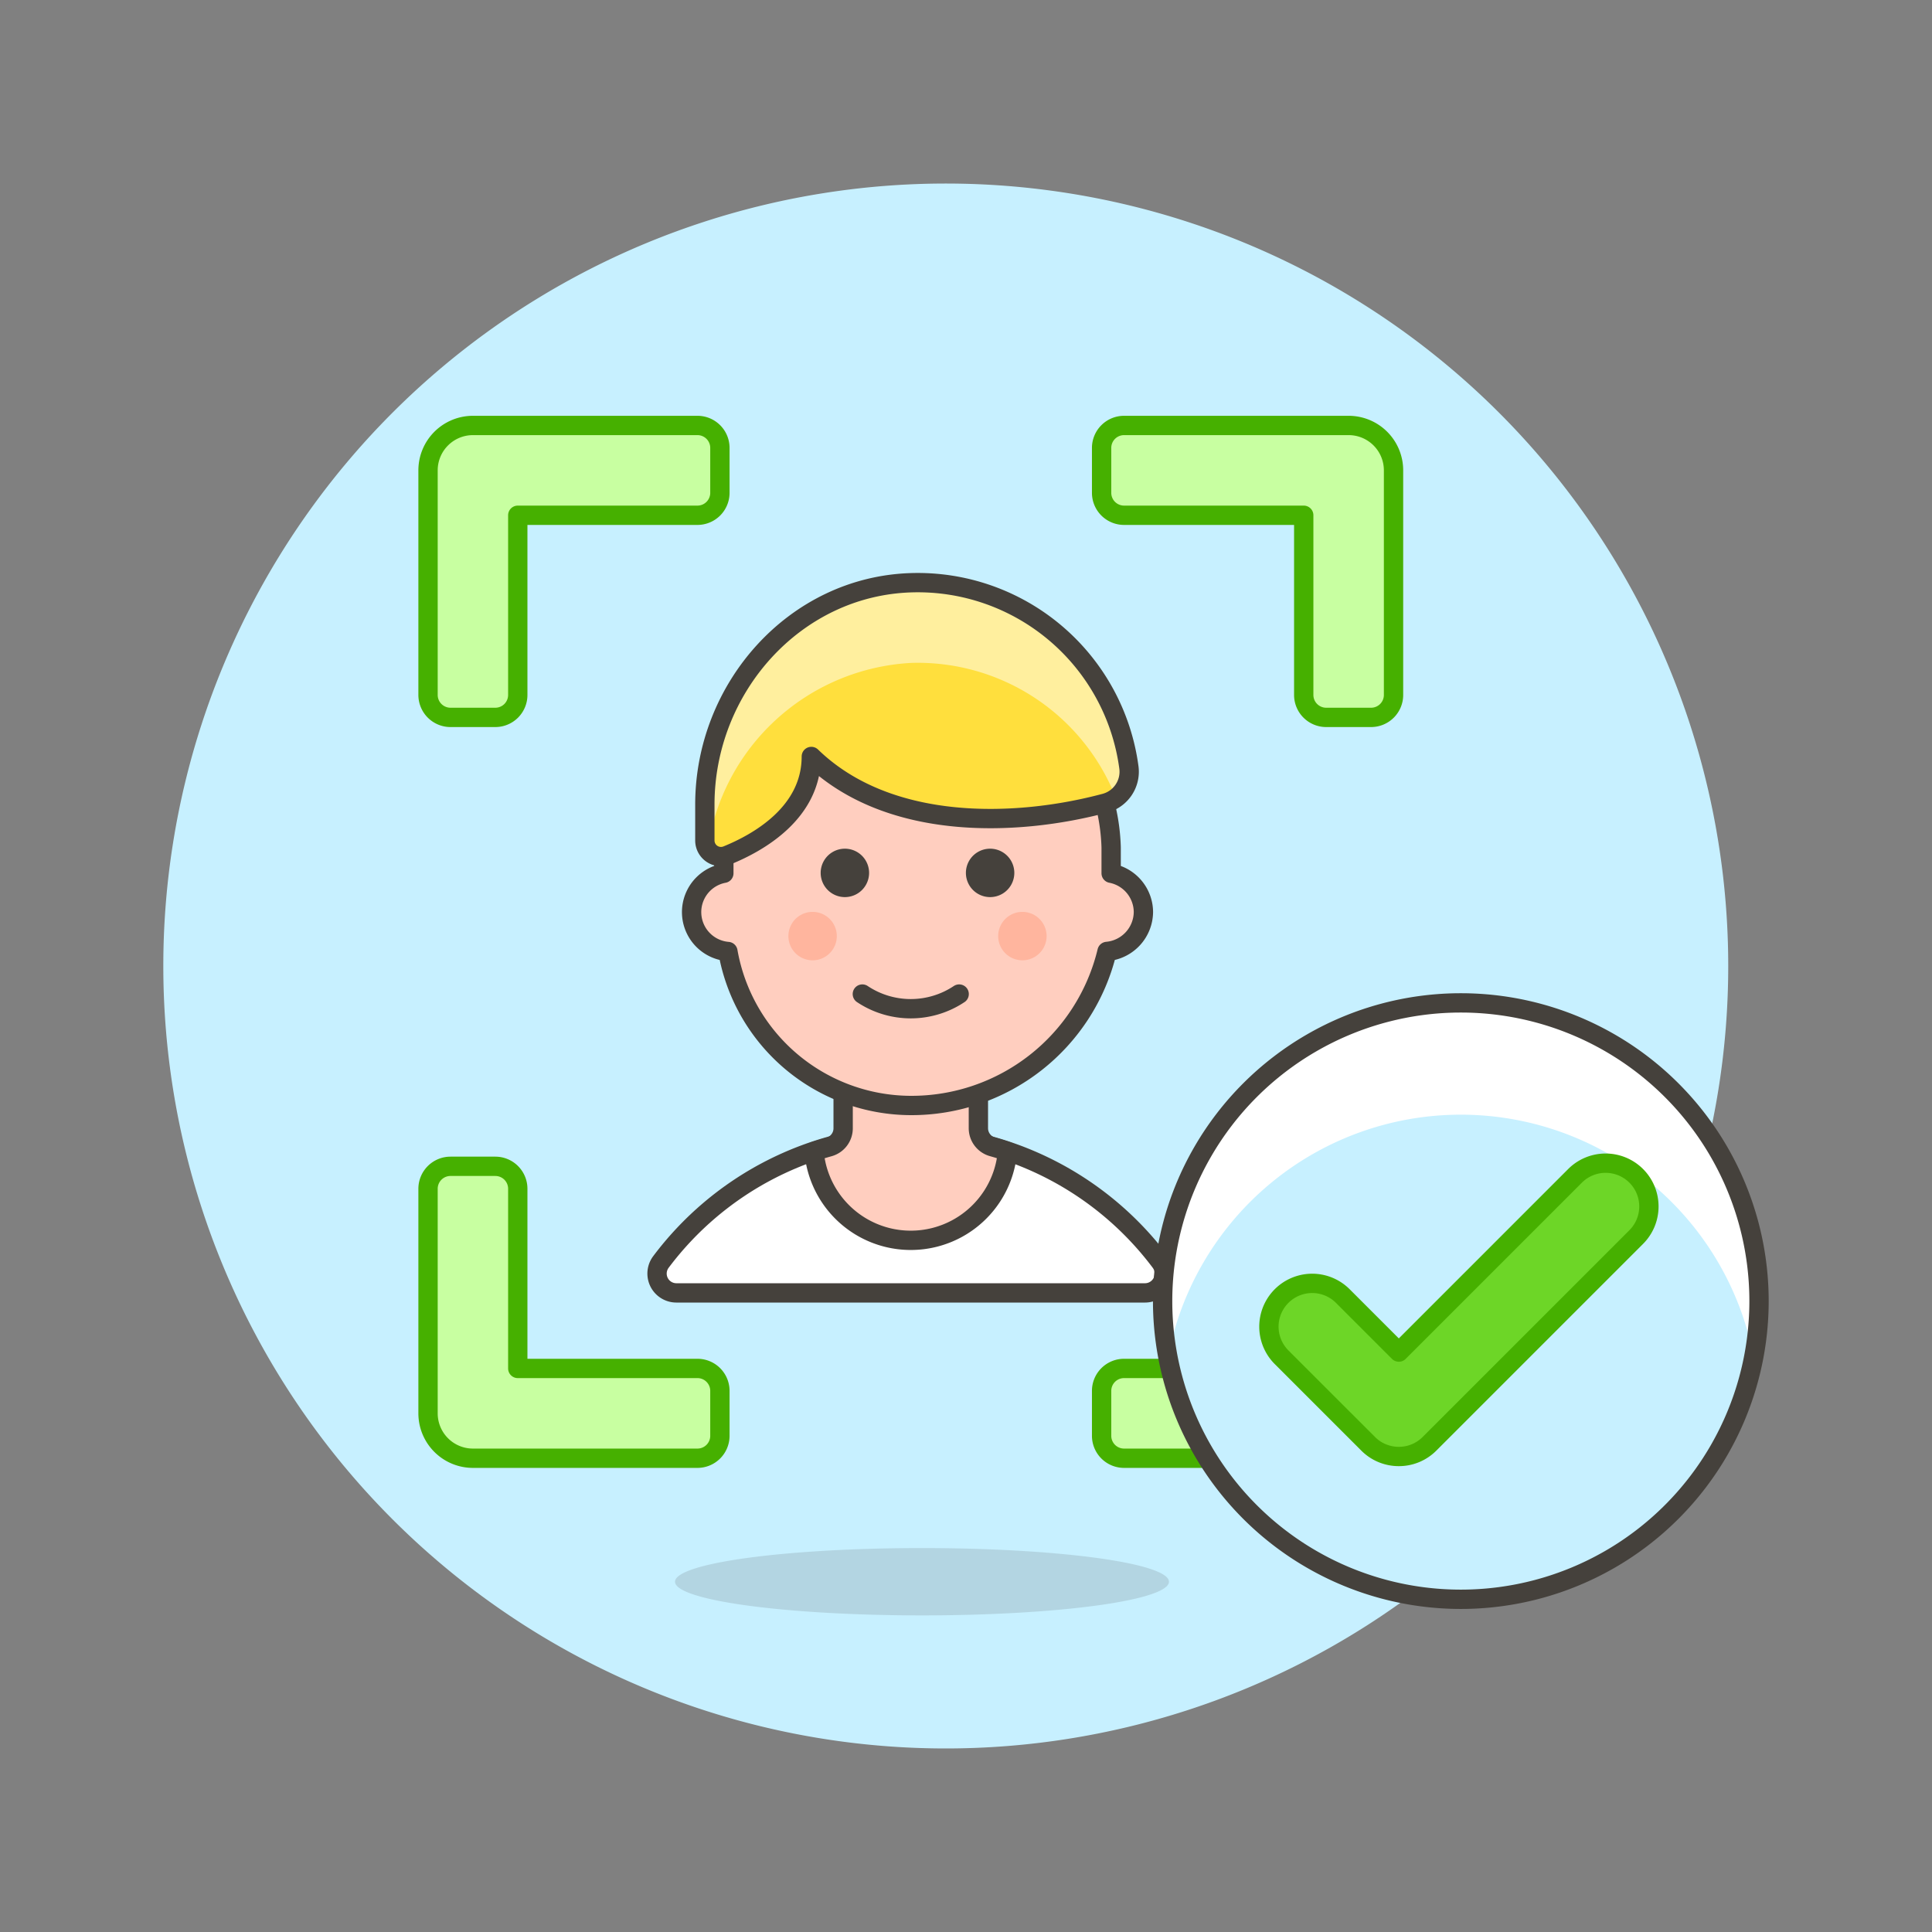<svg xmlns="http://www.w3.org/2000/svg" version="1.1" xmlns:xlink="http://www.w3.org/1999/xlink" xmlns:svgjs="http://svgjs.com/svgjs" viewBox="0 0 160 160" width="160" height="160"><rect x="0" y="0" width="160" height="160" fill="#808080" stroke="none"/><g transform="matrix(1.6,0,0,1.6,0,0)"><path d="M8.953 50.000 A40.000 40.000 0 1 0 88.953 50.000 A40.000 40.000 0 1 0 8.953 50.000 Z" fill="#c7f0ff" stroke="#c7f0ff" stroke-miterlimit="10"></path><path d="M34.939 81.870 A12.783 1.743 0 1 0 60.505 81.870 A12.783 1.743 0 1 0 34.939 81.870 Z" fill="#45413c" opacity=".15"></path><path d="M58.181,22.022a1.162,1.162,0,0,0-1.162,1.162v2.324a1.162,1.162,0,0,0,1.162,1.162h9.3v9.3a1.162,1.162,0,0,0,1.162,1.162h2.324a1.162,1.162,0,0,0,1.162-1.162V24.346A2.324,2.324,0,0,0,69.8,22.022Z" fill="#c8ffa1" stroke="#46b000" stroke-linecap="round" stroke-linejoin="round"></path><path d="M36.1,75.478a1.162,1.162,0,0,0,1.162-1.162V71.992A1.162,1.162,0,0,0,36.1,70.83H26.8v-9.3a1.162,1.162,0,0,0-1.162-1.162H23.318a1.163,1.163,0,0,0-1.163,1.162V73.154a2.324,2.324,0,0,0,2.325,2.324Z" fill="#c8ffa1" stroke="#46b000" stroke-linecap="round" stroke-linejoin="round"></path><path d="M58.181,75.478a1.162,1.162,0,0,1-1.162-1.162V71.992a1.162,1.162,0,0,1,1.162-1.162h9.3v-9.3a1.162,1.162,0,0,1,1.162-1.162h2.324a1.162,1.162,0,0,1,1.162,1.162V73.154A2.324,2.324,0,0,1,69.8,75.478Z" fill="#c8ffa1" stroke="#46b000" stroke-linecap="round" stroke-linejoin="round"></path><path d="M36.1,22.022a1.162,1.162,0,0,1,1.162,1.162v2.324A1.162,1.162,0,0,1,36.1,26.67H26.8v9.3a1.162,1.162,0,0,1-1.162,1.162H23.318a1.163,1.163,0,0,1-1.163-1.162V24.346a2.324,2.324,0,0,1,2.325-2.324Z" fill="#c8ffa1" stroke="#46b000" stroke-linecap="round" stroke-linejoin="round"></path><path d="M59.269,66.92a1,1,0,0,0,.8-1.595,16.513,16.513,0,0,0-12.932-6.609,16.511,16.511,0,0,0-12.932,6.609,1,1,0,0,0,.8,1.595Z" fill="#ffffff" stroke="#45413c" stroke-linecap="round" stroke-linejoin="round"></path><path d="M51.372,59.36a1,1,0,0,1-.731-.963V53.705h-7V58.4a1,1,0,0,1-.73.964q-.394.109-.775.237a5.023,5.023,0,0,0,10.01,0Q51.765,59.47,51.372,59.36Z" fill="#ffcebf" stroke="#45413c" stroke-linecap="round" stroke-linejoin="round"></path><path d="M59.183,47.2a2.058,2.058,0,0,0-1.67-2V43.858A10.328,10.328,0,0,0,47.141,33.835a9.732,9.732,0,0,0-9.675,10.023V45.2a2.046,2.046,0,0,0,.211,4.05,9.643,9.643,0,0,0,9.464,7.97A10.41,10.41,0,0,0,57.3,49.246,2.069,2.069,0,0,0,59.183,47.2Z" fill="#ffcebf" stroke="#45413c" stroke-linecap="round" stroke-linejoin="round"></path><path d="M40.807 48.452 A1.253 1.253 0 1 0 43.313 48.452 A1.253 1.253 0 1 0 40.807 48.452 Z" fill="#ffb59e"></path><path d="M51.666 48.452 A1.253 1.253 0 1 0 54.172 48.452 A1.253 1.253 0 1 0 51.666 48.452 Z" fill="#ffb59e"></path><path d="M44.635,51.452a4.515,4.515,0,0,0,5.011,0" fill="none" stroke="#45413c" stroke-linecap="round" stroke-linejoin="round"></path><path d="M42.478 45.181 A1.253 1.253 0 1 0 44.984 45.181 A1.253 1.253 0 1 0 42.478 45.181 Z" fill="#45413c"></path><path d="M49.995 45.181 A1.253 1.253 0 1 0 52.501 45.181 A1.253 1.253 0 1 0 49.995 45.181 Z" fill="#45413c"></path><path d="M47.166,30.162c-6.034.183-10.683,5.446-10.683,11.482V43.5a.834.834,0,0,0,1.151.774c1.616-.656,4.36-2.2,4.36-5.119,3.99,3.87,10.6,3.647,15.2,2.418a1.685,1.685,0,0,0,1.238-1.848A11.026,11.026,0,0,0,47.166,30.162Z" fill="#ffdf3d"></path><path d="M47.166,34.312A11.019,11.019,0,0,1,57.76,41.3a1.683,1.683,0,0,0,.677-1.578,11.026,11.026,0,0,0-11.271-9.559c-6.034.183-10.683,5.446-10.683,11.482V43.5a.822.822,0,0,0,.143.471A11.252,11.252,0,0,1,47.166,34.312Z" fill="#ffef9e"></path><path d="M47.166,30.162c-6.034.183-10.683,5.446-10.683,11.482V43.5a.834.834,0,0,0,1.151.774c1.616-.656,4.36-2.2,4.36-5.119,3.99,3.87,10.6,3.647,15.2,2.418a1.685,1.685,0,0,0,1.238-1.848A11.026,11.026,0,0,0,47.166,30.162Z" fill="none" stroke="#45413c" stroke-linecap="round" stroke-linejoin="round"></path><path d="M60.177 67.344 A15.435 15.435 0 1 0 91.047 67.344 A15.435 15.435 0 1 0 60.177 67.344 Z" fill="#c7f0ff"></path><path d="M90.771,70.264a15.435,15.435,0,1,0-30.318,0,15.426,15.426,0,0,1,30.318,0Z" fill="#ffffff"></path><path d="M60.177 67.344 A15.435 15.435 0 1 0 91.047 67.344 A15.435 15.435 0 1 0 60.177 67.344 Z" fill="none" stroke="#45413c" stroke-linecap="round" stroke-linejoin="round"></path><path d="M72.4,75.387a2.229,2.229,0,0,1-1.584-.656l-4.481-4.48a2.24,2.24,0,0,1,3.168-3.168l2.9,2.9,9.12-9.121a2.24,2.24,0,1,1,3.168,3.168l-10.7,10.7A2.228,2.228,0,0,1,72.4,75.387Z" fill="#6dd627" stroke="#46b000" stroke-linecap="round" stroke-linejoin="round"></path></g></svg>